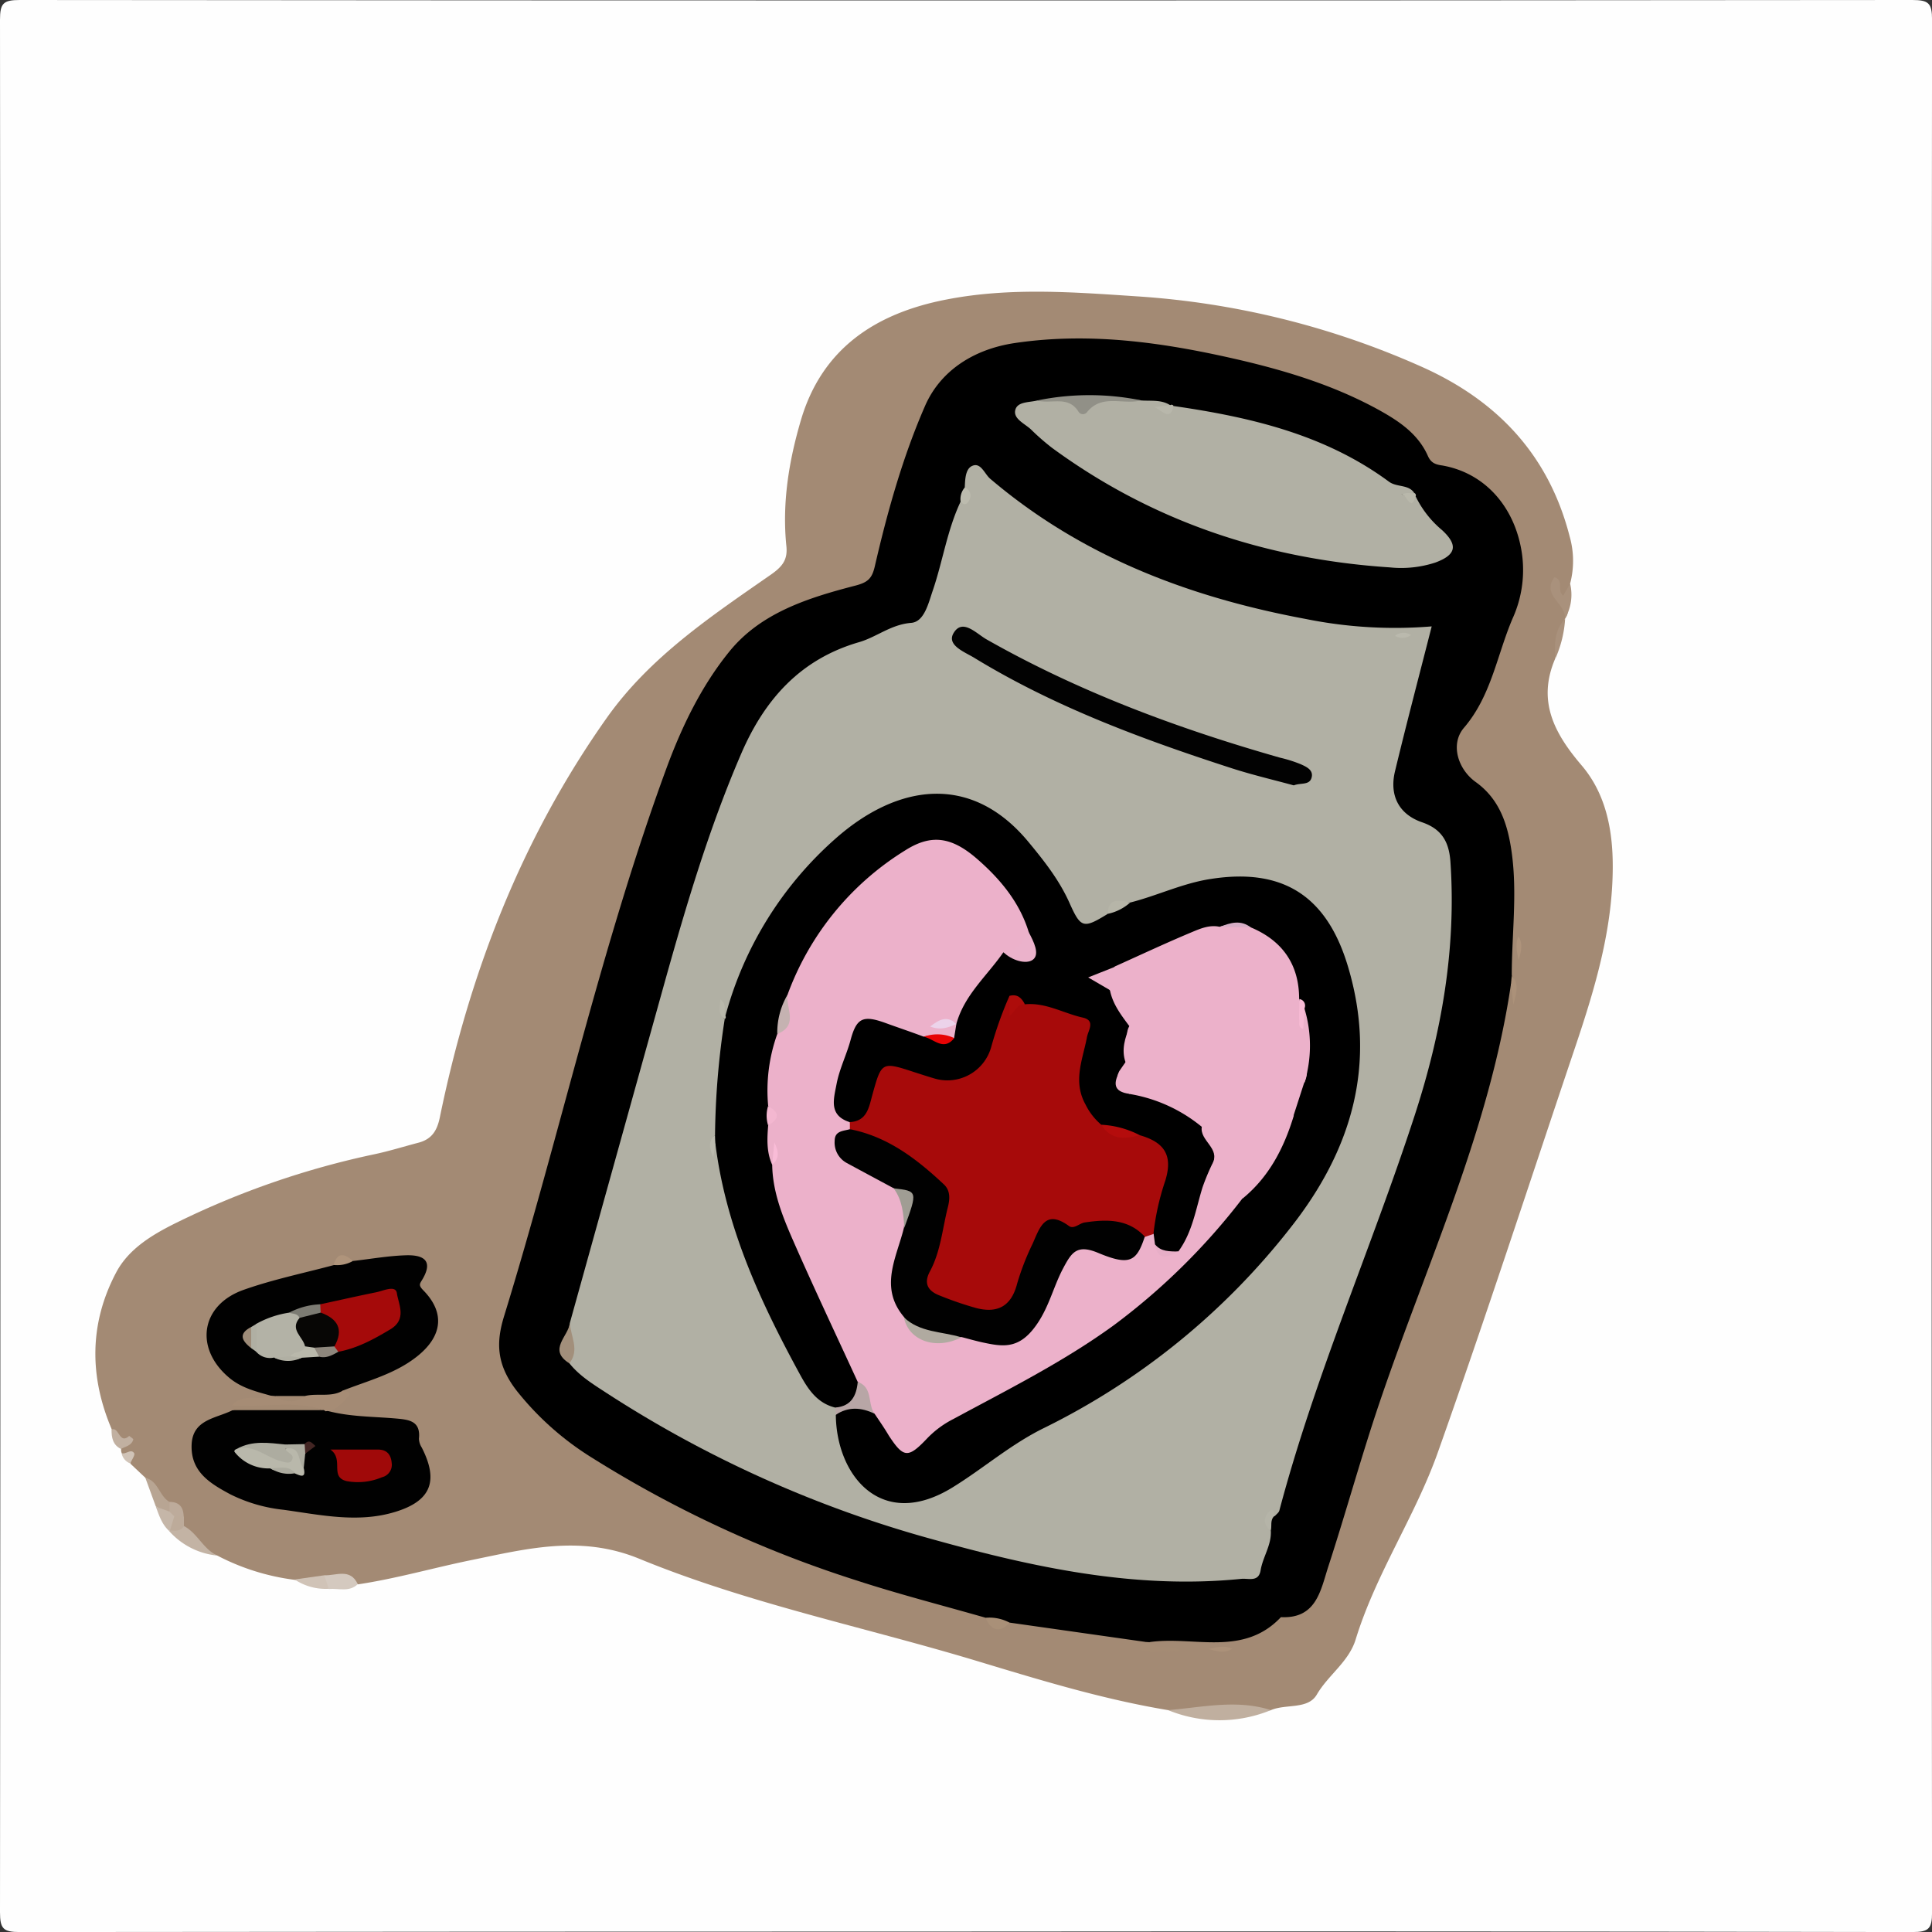 <svg xmlns="http://www.w3.org/2000/svg" viewBox="0 0 400.19 400.19"><rect x="0" y="0" width="400.19" height="400.19" fill="#333333" stroke="none"/><defs><style>.cls-1{fill:#fefefe;}.cls-2{fill:#a38a74;}.cls-3{fill:#c0af9f;}.cls-4{fill:#c3b3a4;}.cls-5{fill:#a9917c;}.cls-6{fill:#d4c9bf;}.cls-7{fill:#b8a593;}.cls-8{fill:#d0c3b7;}.cls-9{fill:#c1b0a1;}.cls-10{fill:#c5b6a8;}.cls-11{fill:#010101;}.cls-12{fill:#a68c75;}.cls-13{fill:#a38a73;}.cls-14{fill:#a99078;}.cls-15{fill:#a48b74;}.cls-16{fill:#bdab9b;}.cls-17{fill:#af947b;}.cls-18{fill:#bdab9a;}.cls-19{fill:#ae937b;}.cls-20{fill:#ab9179;}.cls-21{fill:#b1b0a4;}.cls-22{fill:#919087;}.cls-23{fill:#a28f7b;}.cls-24{fill:#bcbbae;}.cls-25{fill:#b8b7ab;}.cls-26{fill:#b9b8ab;}.cls-27{fill:#b5b4a8;}.cls-28{fill:#a00909;}.cls-29{fill:#adaca0;}.cls-30{fill:#acab9f;}.cls-31{fill:#432523;}.cls-32{fill:#a50a0a;}.cls-33{fill:#b3b2a6;}.cls-34{fill:#7c7b73;}.cls-35{fill:#8e877d;}.cls-36{fill:#9d8b78;}.cls-37{fill:#b0afa3;}.cls-38{fill:#020202;}.cls-39{fill:#b8a6a6;}.cls-40{fill:#b6b5a8;}.cls-41{fill:#bab9ad;}.cls-42{fill:#bbbaae;}.cls-43{fill:#070605;}.cls-44{fill:#ecb1ca;}.cls-45{fill:#a70a0a;}.cls-46{fill:#ebb2cb;}.cls-47{fill:#b40c0c;}.cls-48{fill:#c5b2b1;}.cls-49{fill:#e70304;}.cls-50{fill:#ad0c0b;}.cls-51{fill:#f7bad4;}.cls-52{fill:#e7aec7;}.cls-53{fill:#d7aec6;}.cls-54{fill:#f3b7d0;}.cls-55{fill:#b0aaa0;}.cls-56{fill:#a09d94;}.cls-57{fill:#ecd3ea;}.cls-58{fill:#f9bcd7;}</style></defs><title>Fichier 1</title><g id="Calque_2" data-name="Calque 2"><g id="Calque_1-2" data-name="Calque 1"><path class="cls-1" d="M201,401q-98,0-196,.1c-3.42,0-4.1-.68-4.1-4.1Q1.08,201,.9,5C.9,1.58,1.58.9,5,.9q196,.18,392,0c3.42,0,4.1.68,4.1,4.1q-.18,196,0,392c0,3.42-.68,4.1-4.1,4.1Q299,400.91,201,401Z" transform="translate(-0.9 -0.9)"/><path class="cls-2" d="M242.85,355.13c-13.3-2.2-26.18-6.13-39-10-23.51-7.14-47.77-12-70.52-21.35-12.17-5-23.4-2.06-34.93.3-7.8,1.6-15.47,3.82-23.36,5a14.67,14.67,0,0,0-7.26-.61,12.68,12.68,0,0,1-5.81-.32,47.4,47.4,0,0,1-16-5c-3-1.2-6-2.49-7.28-5.86a6.62,6.62,0,0,1-.76-1.82,3.61,3.61,0,0,0-2.39-2.72c-2.2-1.37-2.85-3.94-4.51-5.73l-3.11-2.93c0-1.19-1.1-1.52-1.79-2.16A1.64,1.64,0,0,1,26,301c.23-1.76-1.43-2.62-1.94-4-4.7-11-4.66-22,.9-32.52,2.69-5.09,7.85-8.05,13-10.56A174.63,174.63,0,0,1,78.4,240c3.09-.65,6.11-1.6,9.17-2.4,2.73-.72,3.86-2.44,4.44-5.27,6.12-29.8,16.87-57.69,34.54-82.68,8.94-12.65,21.6-21.07,34-29.7,2.41-1.68,3.53-3.09,3.24-5.91-.92-8.9.52-17.67,3-26.08,4.35-14.83,15.42-22.15,30.06-25,13.24-2.6,26.52-1.54,39.78-.66a171.76,171.76,0,0,1,58.79,14.59c15.66,7,26.31,18.3,30.62,35.15a18.44,18.44,0,0,1,.09,9.75c.12,1.55-.11,3-2,3.13-.64,0-.86-.88-.91-1.56-.17,2.13,3.89,3,1.83,5.71l0,0c-1.21,2.61-1.49,5.45-2,8.23-3.76,8.74-.28,15.4,5.42,22.09,5,5.83,6.5,13.26,6.49,21,0,13-3.69,25.24-7.77,37.38-9.44,28-18.58,56.15-28.47,84-4.71,13.25-12.83,25.11-17,38.68-1.42,4.67-5.67,7.37-8.06,11.46-1.85,3.17-6.45,1.86-9.6,3.26C257.05,355.37,250,356.09,242.85,355.13Z" transform="translate(-0.9 -0.9)"/><path class="cls-3" d="M242.85,355.13c7.1-.57,14.2-2.28,21.3,0A28.1,28.1,0,0,1,242.85,355.13Z" transform="translate(-0.9 -0.9)"/><path class="cls-4" d="M39,317c2.81,1.47,4,4.81,6.93,6.12a15.31,15.31,0,0,1-10-5.09l.44-.52A3.67,3.67,0,0,1,39,317Z" transform="translate(-0.9 -0.9)"/><path class="cls-5" d="M325.06,129.07c.3-3.12-4.91-4.83-2.19-8.6,2.05.54.43,2.68,1.83,3.83l1.43-2.51A9.9,9.9,0,0,1,325.06,129.07Z" transform="translate(-0.9 -0.9)"/><path class="cls-6" d="M68.08,327.2c2.45.1,5.36-1.54,6.93,1.84-1.77,1.71-4,.82-6,1C68.25,329.24,67.43,328.46,68.08,327.2Z" transform="translate(-0.9 -0.9)"/><path class="cls-7" d="M31,307c2.7.66,2.89,3.81,5,5a1.53,1.53,0,0,1,.23,1.93c-1.41.85-2.13-.4-3.06-1Z" transform="translate(-0.9 -0.9)"/><path class="cls-8" d="M68.08,327.2,69,330a11.56,11.56,0,0,1-7.07-1.93Z" transform="translate(-0.9 -0.9)"/><path class="cls-9" d="M24,297c1.6-.64,1.57,3.21,3.66,1.34,0,0,.9.58.85.74-.35,1.25-1.59,1.44-2.57,1.94C24.24,300.19,24,298.65,24,297Z" transform="translate(-0.9 -0.9)"/><path class="cls-10" d="M33.18,313,36,314a1.91,1.91,0,0,1,1.49,1.18c.37,1.33-.37,2.1-1.38,2.72l-.18.11C34.44,316.66,33.85,314.79,33.18,313Z" transform="translate(-0.9 -0.9)"/><path class="cls-5" d="M323.1,137.25c-.27-3-.17-5.85,2-8.23A23.65,23.65,0,0,1,323.1,137.25Z" transform="translate(-0.9 -0.9)"/><path class="cls-8" d="M26.09,301.91c.89.3,1.95-1,2.6,0,.24.38-.51,1.39-.81,2.12A2.81,2.81,0,0,1,26.09,301.91Z" transform="translate(-0.9 -0.9)"/><path d="M205.07,336c-8.94-2.56-18-4.88-26.8-7.75a239.4,239.4,0,0,1-54.7-25.37,60.64,60.64,0,0,1-15.4-13.6c-4.55-5.68-4.51-10.38-2.85-15.77,11.61-37.71,20-76.37,33.63-113.48,3.18-8.64,7.23-17,12.93-24.05,6.54-8.16,16.45-11.25,26.21-13.78,2.58-.67,3.42-1.48,4-3.92,2.62-11.37,5.79-22.7,10.43-33.32,3.22-7.35,10.17-11.75,18.57-13,16-2.37,31.55,0,47,3.6,9.91,2.34,19.6,5.37,28.57,10.34,4.12,2.29,8,4.92,10,9.42.64,1.45,1.54,1.8,3,2,8.62,1.52,14.47,8.15,16.22,16.7a24.28,24.28,0,0,1-1.67,15c-3.24,7.58-4.39,16-10.07,22.63-2.9,3.39-1.24,8.61,2.44,11.24,5,3.59,6.66,8.86,7.46,14.66,1.17,8.49,0,17,0,25.43.49.63.59,1.23-.16,1.75-4.46,30.26-17.43,57.83-27.14,86.44-3.85,11.33-7,22.89-10.72,34.29-1.58,4.9-2.46,10.78-9.79,10.41-7.82,8.3-18.06,3.85-27.21,5.17a.6.6,0,0,1-1-.06L210,337A4.92,4.92,0,0,1,205.07,336Z" transform="translate(-0.9 -0.9)"/><path class="cls-11" d="M68.72,293.14c4.67,1.25,9.5,1.17,14.26,1.59,2.69.24,5.08.53,4.7,4.18a3.59,3.59,0,0,0,.57,1.81c3.53,6.89,2,11.07-5.49,13.35-7.7,2.36-15.47.62-23.16-.44a32.23,32.23,0,0,1-10.93-3.17c-4.23-2.26-8.28-4.68-8.08-10.26.18-5.29,5-5.46,8.41-7.16,6-2,12.12-1.52,18.26-1A3,3,0,0,1,68.72,293.14Z" transform="translate(-0.9 -0.9)"/><path class="cls-11" d="M74,262.1c3.63-.41,7.25-1.06,10.89-1.18,3.29-.12,6,.79,3.5,5-.51.87-.89,1.15.18,2.24,4.49,4.57,4,9.35-1,13.48-4.61,3.8-10.33,5.2-15.72,7.33-1.93,2.84-4.93,2.23-7.7,2.4-1.94-.07-3.9.15-5.81-.42A4.3,4.3,0,0,1,57,290c-3-.85-6-1.56-8.53-3.64-7.34-6.06-6.1-15.09,2.88-18.28,6.06-2.15,12.42-3.45,18.65-5.12C71.25,262.13,72.5,261.4,74,262.1Z" transform="translate(-0.9 -0.9)"/><path class="cls-12" d="M57,290l1,.08a8.3,8.3,0,0,0,6,0c2.59-.67,5.41.31,7.89-1.11.67.2,2.09.32,1.12,1.24-1.22,1.16-2.29,2.8-4.26,2.95l-.39.07L68,293c-4.53-1.13-9.13-.2-13.68-.53-1.78-.12-3.62.46-5.32-.47C51.16,289.31,54.49,291.24,57,290Z" transform="translate(-0.9 -0.9)"/><path class="cls-13" d="M49,292c6.32.54,12.76-1.18,19,1l-19,0Z" transform="translate(-0.9 -0.9)"/><path class="cls-14" d="M205.07,336a8.87,8.87,0,0,1,4.93,1C208.18,339.17,206.14,338.76,205.07,336Z" transform="translate(-0.9 -0.9)"/><path class="cls-15" d="M238,341l1,.06c1.61,1.93,4.18.09,6.6,1.93-3.08,0-5.56.37-7.88-.11C235.68,342.46,238.17,341.71,238,341Z" transform="translate(-0.9 -0.9)"/><path class="cls-16" d="M37,315l-1-1c0-.67,0-1.33,0-2,2,0,2.89,1.05,2.94,3A1.36,1.36,0,0,1,37,315Z" transform="translate(-0.9 -0.9)"/><path class="cls-17" d="M74,262.1a6.6,6.6,0,0,1-4,.82C70.84,260.11,72.34,260.61,74,262.1Z" transform="translate(-0.9 -0.9)"/><path class="cls-18" d="M37,315l2,0c0,.67,0,1.34,0,2-.7,1.15-1.81,1-2.89.92C36.4,317,36.68,316,37,315Z" transform="translate(-0.9 -0.9)"/><path class="cls-19" d="M315.48,199.78c-.53-2.27-.67-3.52-.05-4.91C316.34,196.29,316.08,197.61,315.48,199.78Z" transform="translate(-0.9 -0.9)"/><path class="cls-20" d="M313.88,204.76c.06-.58.11-1.16.16-1.75,1.49,1.55,1.07,3.28.34,6C314.14,207,314,205.86,313.88,204.76Z" transform="translate(-0.9 -0.9)"/><path class="cls-20" d="M251.23,342.47c2.26-.53,3.51-.7,4.9-.05C254.71,343.35,253.39,343.08,251.23,342.47Z" transform="translate(-0.9 -0.9)"/><path class="cls-21" d="M200.74,101.88c.07-1.69.13-3.89,1.57-4.49,1.77-.75,2.52,1.67,3.7,2.68,19,16.16,41.32,24.57,65.45,29.06a93.14,93.14,0,0,0,26,1.52c-2.62,10.27-5.22,20.11-7.6,30-1.21,5,.78,8.92,5.61,10.58,4.14,1.42,5.59,4.13,5.87,8.21,1.23,18.07-1.86,35.49-7.44,52.6-8.93,27.39-20.61,53.84-28,81.76-.11.41-.58.73-.89,1.09-2.37.46-1.68,1.79-.87,3.14.14,2.93-1.66,5.36-2.12,8.14-.42,2.51-2.49,1.62-4,1.77-21.93,2.21-43.06-2.38-63.9-8.18a241.63,241.63,0,0,1-67.52-30.28c-2.77-1.81-5.64-3.54-7.75-6.18a26.08,26.08,0,0,1,.1-8.41q9.82-35.31,19.66-70.63c4.48-16,9.21-31.94,15.83-47.26,4.86-11.27,12.29-19.57,24.39-23.08,3.66-1.06,6.6-3.66,10.79-4,2.72-.2,3.57-4,4.48-6.66,2.09-6.11,3-12.59,5.79-18.48C201.3,104.16,200.92,103,200.74,101.88Z" transform="translate(-0.9 -0.9)"/><path class="cls-21" d="M244,85c15.89,2.3,31.35,5.89,44.6,15.67,1.64,1.21,4,.52,5.23,2.31a2.56,2.56,0,0,1-2.62.3c.59.63,2.65-.21,1.81,1.82.61-.27.49-1.13,1.11-1.4a21,21,0,0,0,5.47,7c3.39,3.13,2.93,5.14-1.4,6.73a22.77,22.77,0,0,1-9.38,1c-25.65-1.69-49.17-9.49-70-24.76a48,48,0,0,1-4.37-3.82c-1.3-1.21-3.68-2.19-3.25-4s2.9-1.56,4.58-2c7.18.47,14.36-.89,21.54,0,2.05.14,4.17-.2,6,1-.14.67-.92.45-1.23.87A1.85,1.85,0,0,0,244,85Z" transform="translate(-0.9 -0.9)"/><path class="cls-22" d="M237.28,83.83c-3.69,1-8.09-1.42-11.2,2.42a1.08,1.08,0,0,1-1.74,0c-2.13-3.56-5.76-1.55-8.6-2.4A53.87,53.87,0,0,1,237.28,83.83Z" transform="translate(-0.9 -0.9)"/><path class="cls-23" d="M118.94,274.89c.14,2.8,2.09,5.63-.1,8.41C114.26,280.44,118.72,277.69,118.94,274.89Z" transform="translate(-0.9 -0.9)"/><path class="cls-24" d="M200.74,101.88a1.81,1.81,0,0,1,.89,2.69c-.41.8-1,1.09-1.75.24A3.66,3.66,0,0,1,200.74,101.88Z" transform="translate(-0.9 -0.9)"/><path class="cls-25" d="M244,85c-.78,3.43-2.57.64-4,.25l3.31-.43A.47.47,0,0,1,244,85Z" transform="translate(-0.9 -0.9)"/><path class="cls-26" d="M294.13,103.73c-1.2,3.87-2-1.71-3.15.14.79-1.33,1.92-.62,2.85-.86A.52.52,0,0,1,294.13,103.73Z" transform="translate(-0.9 -0.9)"/><path class="cls-27" d="M264.12,318c-1.61-1.33-1.57-2.88-.16-4.16.67-.61.91.42,1,1C263.89,315.71,264.41,317,264.12,318Z" transform="translate(-0.9 -0.9)"/><path class="cls-28" d="M69.34,301.16c4.26,0,7,0,9.84,0,1.77,0,2.68.94,2.85,2.73a2.65,2.65,0,0,1-2,3,12.85,12.85,0,0,1-7.3.81C69.09,306.85,72.22,303.19,69.34,301.16Z" transform="translate(-0.9 -0.9)"/><path class="cls-26" d="M63.82,305c.51,2.16-.66,1.62-1.8,1.12-1.49-1.41-3.58.07-5.12-1.06a8.93,8.93,0,0,1-7.45-3.46c0-.06,0-.29.12-.37A1.49,1.49,0,0,1,50,301a7.58,7.58,0,0,1,7,.5c1.66,1.07,2.59,0,3.62-1C64.52,300,63,303.3,63.82,305Z" transform="translate(-0.9 -0.9)"/><path class="cls-29" d="M60,301c.27.9,2,1.07,1.4,2.29-.4.9-1.35.51-2.15.32-3.12-.74-5.64-3.57-9.24-2.62,3.2-1.77,6.6-1.21,10-.88.35.19.47.39.35.59S60.12,301,60,301Z" transform="translate(-0.9 -0.9)"/><path class="cls-30" d="M60,301v-.89l4-.08a1.45,1.45,0,0,1,.12,2l-.31,3C62.49,303.71,63.39,300.3,60,301Z" transform="translate(-0.9 -0.9)"/><path class="cls-31" d="M64.13,302,64,300c1-1.08,1.57-.13,2.24.42Z" transform="translate(-0.9 -0.9)"/><path class="cls-30" d="M56.9,305c1.75.12,3.7-.73,5.12,1.06A6.81,6.81,0,0,1,56.9,305Z" transform="translate(-0.9 -0.9)"/><path class="cls-32" d="M67.24,271.07c3.85-.83,7.7-1.71,11.57-2.49,1.49-.3,4-1.54,4.29.15.35,2.35,2.14,5.43-1.34,7.52s-6.84,3.91-10.79,4.66a1.89,1.89,0,0,1-1.39-1.34c.6-3-1.27-4.85-3-6.78C66.41,272.07,66.45,271.42,67.24,271.07Z" transform="translate(-0.9 -0.9)"/><path class="cls-33" d="M54,275.11a20,20,0,0,1,6.79-2.31c1-.34,1.89-.44,2.52.63,0,2.39,1.36,4.54,1.17,7-.83,1.49-2.54,1.34-3.8,2a5.46,5.46,0,0,1-3-.33A3.78,3.78,0,0,1,54,280.93,4.83,4.83,0,0,1,54,275.11Z" transform="translate(-0.9 -0.9)"/><path class="cls-34" d="M62.94,273.88c-.43-.95-1.4-.8-2.15-1.08a15,15,0,0,1,6.45-1.73c0,.57.06,1.15.08,1.72A3.19,3.19,0,0,1,62.94,273.88Z" transform="translate(-0.9 -0.9)"/><path class="cls-35" d="M70.15,279.78l.82,1.13c-1.24.7-2.49,1.41-4,1-.9-.64-1.86-1.27-.58-2.44A3.25,3.25,0,0,1,70.15,279.78Z" transform="translate(-0.9 -0.9)"/><path class="cls-26" d="M66,280.05l1,1.87-3.57.22c-.83.28-1.67.59-2.34-.32.72-1.11,2.54-.58,3-2A1.44,1.44,0,0,1,66,280.05Z" transform="translate(-0.9 -0.9)"/><path class="cls-13" d="M64,290.06a4.67,4.67,0,0,1-6,0Z" transform="translate(-0.9 -0.9)"/><path class="cls-36" d="M52.93,280.15c-1.81-1.44-2.83-2.9,0-4.38A4,4,0,0,1,52.93,280.15Z" transform="translate(-0.9 -0.9)"/><path class="cls-37" d="M52.93,280.15c0-1.46,0-2.92,0-4.38l1.11-.66v5.82Z" transform="translate(-0.9 -0.9)"/><path class="cls-37" d="M61.05,281.82l2.34.32a6.45,6.45,0,0,1-5.67,0Z" transform="translate(-0.9 -0.9)"/><path d="M235,187.85c5.61-1.42,10.88-4,16.66-4.88,15-2.36,24.08,3.52,28.45,18.11,6.1,20.34.73,38.15-11.94,54.18a147.4,147.4,0,0,1-50.93,41.39c-7,3.42-12.63,8.42-19.1,12.39-14.68,9-24-2.5-24.11-15.07,2.37-2.29,5.06-2.53,8-1.2,2.23,1.34,3.31,3.67,4.78,5.66,1.05,1.42,2.41,2.16,3.78.83,7.7-7.46,17.77-11,26.86-16.08,15.85-8.85,28.55-21.07,40.17-34.67a37.35,37.35,0,0,0,10.16-17.13,25.77,25.77,0,0,1,2.29-7.12c1.11-4.47.77-9,.2-13.45-.32-.92-.65-1.83-1-2.75-1.19-6.11-3.57-11.39-9.84-13.91-1.86-1.31-3.8-.83-5.74-.24-7.4,1.63-14,5.29-20.9,8.18-1.92.24-3.62,1.41-5.71,1.3a7.36,7.36,0,0,1,4.59,2.27c1.58,2.69,3.53,5.2,3.91,8.44-.35,2.14-.2,4.33-.54,6.48a9.84,9.84,0,0,1-1,2.58c-1.06,1.83-.12,2.68,1.57,3.15,5.45,1.24,10.82,2.64,14.61,7.23,1.39,2.82,3.61,5.39,2.7,8.91-1.11,4.36-2.55,8.61-4,12.86-.73,2.21-1.5,4.45-3.91,5.51a4.94,4.94,0,0,1-5.34-1.36,5.28,5.28,0,0,1-.85-2.23c-.41-4,1-7.74,2-11.53,1.09-4.06.13-7.13-4.18-8.55a62.18,62.18,0,0,0-7.79-2.43c-4.89-3.18-6.28-7.81-5.39-13.31,1.45-8.89,1.47-8.89-7.2-10.92-.8-.19-1.62-.3-2.42-.52-1.16-.13-2.11-1.59-3.46-.53a66.22,66.22,0,0,0-2.64,7.55c-2.45,7.4-8.2,10.31-15.58,8a23.12,23.12,0,0,1-2.84-1c-3.55-1.63-5.52-.75-6.43,3.26-.75,3.34-1.54,7.16-6.45,6.76-3.58-.9-3.9-3.73-3.77-6.66.21-4.71,1.94-9.1,3.57-13.41,1.27-3.38,4.58-3.47,7.68-2.65,2.57.67,4.9,2,7.39,2.91,2,.58,3.78,2.05,6,1a6.43,6.43,0,0,0,.86-2.2c.1-.43.22-.84.35-1.26,1.62-6,5.62-10.33,10.17-14.25,2.12.08,4,1.12,6.1,1.39.36.56.74-.61.38,0-.12.2-.22.08-.46-.16-1.21-1.23-1.18-3-1.83-4.41a32,32,0,0,0-12.53-15.66c-4.54-3-8.83-2.28-12.94.53-10.43,7.15-17.78,16.82-22.69,28.41a41.13,41.13,0,0,0-1.79,8,42.09,42.09,0,0,0-1.6,14.16c-.05,1.31-.06,2.62-.05,3.92,0,2.52-.33,5.05.32,7.54a12,12,0,0,1,.37,1.46c1.32,9.89,6,18.56,10,27.49,2.55,5.75,6.26,11,7.73,17.2-.35,3.45-1.9,5.56-5.72,5.12-3.78-.89-5.69-3.78-7.38-6.89-8.21-15.05-15.36-30.5-17.51-47.77-.73-.57-.66-1.17-.08-1.8a166.23,166.23,0,0,1,2-24c-.31-.22-.39-.4-.25-.53a.6.6,0,0,1,.4-.15,74.93,74.93,0,0,1,22.76-36.69c12.77-11.32,28-13.7,39.87.48,3.32,4,6.49,8,8.62,12.75,2.37,5.31,2.89,5.42,7.93,2.33A4.83,4.83,0,0,1,235,187.85Z" transform="translate(-0.9 -0.9)"/><path class="cls-38" d="M268.89,163.58c-4.14-1.13-8.51-2.15-12.77-3.52-18.52-6-36.75-12.72-53.46-22.93-2-1.21-5.79-2.61-4.2-5.16,1.85-3,4.68.17,6.79,1.37,19.17,10.88,39.66,18.48,60.78,24.5a28.53,28.53,0,0,1,4.26,1.34c1.14.52,2.73,1.18,2.29,2.8S270.37,163,268.89,163.58Z" transform="translate(-0.9 -0.9)"/><path class="cls-39" d="M174,292.45c3.23-.29,4.3-2.45,4.57-5.3,4.43.46,3.64,3.69,3.48,6.58-2.73-1.31-5.42-1.52-8.05.24Z" transform="translate(-0.9 -0.9)"/><path class="cls-40" d="M235,187.85a10.05,10.05,0,0,1-4.63,2.34C230.49,187.56,231.63,187,235,187.85Z" transform="translate(-0.9 -0.9)"/><path class="cls-41" d="M289.87,132.6a2.81,2.81,0,0,1,3.29-.17A2.88,2.88,0,0,1,289.87,132.6Z" transform="translate(-0.9 -0.9)"/><path class="cls-26" d="M151.16,211.32a.49.49,0,0,1-.15.68c-1.48-1.06-.91-2.47-.9-4.05C151.62,209,150.68,210.32,151.16,211.32Z" transform="translate(-0.9 -0.9)"/><path class="cls-42" d="M149,236c0,.6.05,1.2.08,1.8-.12.75-.23,1.5-.43,2.82C147.74,238.55,147.66,237.18,149,236Z" transform="translate(-0.9 -0.9)"/><path class="cls-43" d="M66,280.05l-1.91-.27c-.43-2-3.25-3.46-1.13-5.9l4.38-1.09c3.52,1.29,4.81,3.48,2.83,7Z" transform="translate(-0.9 -0.9)"/><path class="cls-44" d="M182.05,293.73c-1.49-2-.28-5.46-3.48-6.58-4.48-9.75-9.07-19.44-13.38-29.27-2.19-5-4.25-10.09-4.34-15.7,1-.94.58-2.16.68-3.28-.18,1.1.26,2.33-.68,3.28-1.19-2.64-1.06-5.41-.83-8.18a2.81,2.81,0,0,0,0-4,34.65,34.65,0,0,1,1.89-14.94c2.36-2.26,1-5.48,2.1-8.07a58.88,58.88,0,0,1,24.48-30c5.29-3.33,9.48-2.8,14.79,1.81,4.78,4.15,8.84,9,10.73,15.24-.26,3.3-1.72,5-5.27,4.11C205.39,203,200.63,207,199,213c-.84-.83-1.83.26-2.7-.19.87.5,1.84-.45,2.7.2l-.47,2.9c-2.16,1.18-4.18-.92-6.31-.28-2.65-1-5.3-1.88-7.93-2.84-4.7-1.7-6-1-7.24,3.67-.83,3-2.29,5.92-2.87,9s-1.68,6.47,2.71,7.87a1.46,1.46,0,0,1,.25,1.9c-3,3-1.1,5,1.53,6.54,2.8,1.65,5.94,2.71,8.27,5.13a11,11,0,0,1,2.31,7.95,14,14,0,0,1-1,4.79,15.6,15.6,0,0,0,.62,13.73c2.55,4.39,5.16,5.3,11.37,3.91a9.83,9.83,0,0,1,3,.23c8.13,1.31,11.18-.39,14.41-8.05.51-1.22.87-2.5,1.35-3.74,2.75-7.09,3.93-7.9,11.34-6,3.52.9,5.69-.05,7.39-3a2.37,2.37,0,0,1,2.13-.26c.09.71.19,1.43.28,2.14.89,2.85,3,1.84,4.86,1.5,2.92-4,3.59-8.76,5-13.29A47.1,47.1,0,0,1,252,242c1-1.43.19-3.13.68-4.64.88-2.71-1.06-2.85-2.88-3.08a31.71,31.71,0,0,0-15-6.79c-1.42-1.29-3.34-2.37-2-4.8.39-.56.77-1.12,1.16-1.67,1.86-2.34-.55-5.17.87-7.57-1.67-2.26-3.41-4.49-4-7.36-1.23-2-.26-3.51,1-5,5.31-2.39,10.59-4.87,16-7.13,1.76-.74,3.64-1.53,5.69-1.09A10.42,10.42,0,0,1,260,193c6.64,2.79,10,7.78,10,14.81a10.71,10.71,0,0,1,.67,3.58c-.69,3.56-2.29,7.12.62,10.57.58.69.29,2.22-.27,3.29-.73,2.24-1.45,4.49-2.18,6.73-4.16,2.92-10.41,13.05-10.58,17.16a135.09,135.09,0,0,1-26.65,26.27c-10.43,7.58-21.94,13.32-33.23,19.42a20.17,20.17,0,0,0-5.37,3.95c-4,4.23-4.93,4.17-8-.51C184.11,296.74,183.07,295.24,182.05,293.73Z" transform="translate(-0.9 -0.9)"/><path class="cls-45" d="M176.94,234.8c0-.49,0-1,0-1.47,3.53-.2,3.94-3,4.64-5.57,1.94-7,1.92-7,8.91-4.71,1.26.4,2.52.82,3.79,1.19a9.42,9.42,0,0,0,11.94-6.48A78.92,78.92,0,0,1,210,207.18a1.38,1.38,0,0,1,.51.78c.15,1.22.11,1.17,1.34.6.4-.19.92.11,1.33.37,4.31-.43,8,1.86,12,2.75,2.69.6,1.14,2.64.88,4-.86,4.64-3,9.15-.31,14a13,13,0,0,0,3.26,4.19,15.85,15.85,0,0,0,7.95,2.17c5.27,1.49,6.89,4.29,5.32,9.41a51.86,51.86,0,0,0-2.46,11.06l-1.81.61c-5.82-2.75-12.05-.95-18.06-1.63-2.07-.23-2.87,1.39-3.67,2.85-1.69,3.08-2.69,6.44-4,9.68-1.78,4.45-4.38,5.8-9.06,5a34.45,34.45,0,0,1-4.75-1.5c-6.88-2.29-7.49-3.59-5.07-10.61a36.47,36.47,0,0,0,1.21-4.32c1.89-8.56.66-11.08-6.88-15.82C184.25,238.55,180,237.83,176.94,234.8Z" transform="translate(-0.9 -0.9)"/><path class="cls-44" d="M258.32,249.14c-1.21-.22-2.64-.59-1.72-2.15q4.25-7.19,8.86-14.13a2.33,2.33,0,0,1,3.44-.88C266.88,238.63,263.81,244.63,258.32,249.14Z" transform="translate(-0.9 -0.9)"/><path class="cls-44" d="M271.08,225.25c-.15-1.11.07-2.87-.52-3.21-5.55-3.14-.85-6.7-.57-10-.55-.37.92.05.31.32s-.3.87,0,.3c.54-.89-.3-2.15.79-2.89A26.48,26.48,0,0,1,271.08,225.25Z" transform="translate(-0.9 -0.9)"/><path class="cls-44" d="M249.84,234.27c1.24-1.67,2.77-1.64,4.2-.46s.94,2.67-.18,3.82-.29,3.3-1.82,4.36C253.75,238.72,249.33,237.2,249.84,234.27Z" transform="translate(-0.9 -0.9)"/><path class="cls-46" d="M208.72,198.11c2.81,0,4-2.1,5.27-4.11,1,1.88,2.4,4.59.82,5.72C213.42,200.71,210.47,199.84,208.72,198.11Z" transform="translate(-0.9 -0.9)"/><path class="cls-44" d="M232,201.1l-1,5-4.7-2.74Z" transform="translate(-0.9 -0.9)"/><path class="cls-47" d="M237,236.05c-3.06.79-6,1.06-7.95-2.17A19.23,19.23,0,0,1,237,236.05Z" transform="translate(-0.9 -0.9)"/><path class="cls-48" d="M164,207c-.26,2.8,2.31,6.34-2.1,8.07A15.53,15.53,0,0,1,164,207Z" transform="translate(-0.9 -0.9)"/><path class="cls-44" d="M234.93,213.44c.27,2,0,3.94,1.31,6,1.77,2.89-.49,2.3-2.18,1.55C233.12,218.35,233.93,215.88,234.93,213.44Z" transform="translate(-0.9 -0.9)"/><path class="cls-49" d="M192.25,215.65a8.22,8.22,0,0,1,6.31.28C196.33,218.72,194.34,216.06,192.25,215.65Z" transform="translate(-0.9 -0.9)"/><path class="cls-50" d="M213.19,208.93c-1.62-.2-1.89,1.44-3.18,2.43v-4.18C211.64,206.73,212.53,207.62,213.19,208.93Z" transform="translate(-0.9 -0.9)"/><path class="cls-51" d="M271.13,209.73c-.09,1.41-.19,2.83-.29,4.3-1.22-.39-.66-1.35-.85-2,0-1.4.05-2.79.07-4.19A1.38,1.38,0,0,1,271.13,209.73Z" transform="translate(-0.9 -0.9)"/><path class="cls-52" d="M245,260.15c-2.1,1.05-4.23,2.18-4.86-1.5C241.41,260.23,243.22,260.08,245,260.15Z" transform="translate(-0.9 -0.9)"/><path class="cls-44" d="M232.9,222.68c-.39,2,1.31,3.2,2,4.8C231.36,227.06,231.53,225.11,232.9,222.68Z" transform="translate(-0.9 -0.9)"/><path class="cls-53" d="M260,193l-6.37-.12C255.79,192,257.92,191.4,260,193Z" transform="translate(-0.9 -0.9)"/><path class="cls-54" d="M160,230c2.4,1.32,2.42,2.65,0,4A6.74,6.74,0,0,1,160,230Z" transform="translate(-0.9 -0.9)"/><path class="cls-11" d="M176.94,234.8c7.84,1.52,13.87,6.18,19.49,11.45,1.28,1.2,1.27,2.88.82,4.65-1.14,4.49-1.49,9.2-3.74,13.38-1.39,2.58-.27,4.12,2.11,5a69.83,69.83,0,0,0,7.5,2.57c4.36,1.12,7.24-.33,8.45-5a52.7,52.7,0,0,1,3.21-8.3c1.45-3.2,2.55-7.34,7.54-3.7,1,.74,2.16-.56,3.25-.73,4.52-.67,9-.8,12.46,2.94-1.7,5.14-3.1,6.1-9.66,3.36-4.4-1.84-5.5-.1-7.24,3.17-2.13,4-3,8.46-6,12.36-3.42,4.46-6.68,3.88-10.77,3-1.44-.32-2.87-.73-4.3-1.1-4.58.37-9,.33-11.91-4.15-5.23-6.19-1.5-12.36,0-18.53.11-2.95,2.27-6.47-2.21-8.18-3.22-1.73-6.45-3.46-9.66-5.2a4.8,4.8,0,0,1-2.49-4.57C173.8,235.11,175.56,235.2,176.94,234.8Z" transform="translate(-0.9 -0.9)"/><path class="cls-55" d="M188.12,273.76c3.34,3.19,7.89,2.91,11.91,4.15C194.79,280.62,189.09,278.63,188.12,273.76Z" transform="translate(-0.9 -0.9)"/><path class="cls-44" d="M266.06,199.62c1.86,3.09,2.66,5.23,2.73,7.94C265.94,205.37,265.94,205.37,266.06,199.62Z" transform="translate(-0.9 -0.9)"/><path class="cls-56" d="M186,247.05c5,.56,5,.56,2.21,8.18C188.05,252.34,187.82,249.47,186,247.05Z" transform="translate(-0.9 -0.9)"/><path class="cls-44" d="M233.93,202.35l6.1-3.1C238.92,201.47,237.77,203.62,233.93,202.35Z" transform="translate(-0.9 -0.9)"/><path class="cls-57" d="M199,213c-1.61.72-3.23,1.39-5.43.53,1.9-1.47,3.5-2.34,5.43-.54Z" transform="translate(-0.9 -0.9)"/><path class="cls-44" d="M248.88,229.44c-.07.5-.19,1.13-.84.78a3,3,0,0,1-1.26-1.37c-.23-.62.38-.78.9-.71A1.32,1.32,0,0,1,248.88,229.44Z" transform="translate(-0.9 -0.9)"/><path class="cls-58" d="M160.85,242.18c.13-1.41.26-2.81.44-4.67,1,2,1,3.43-.44,4.67Z" transform="translate(-0.9 -0.9)"/></g></g></svg>